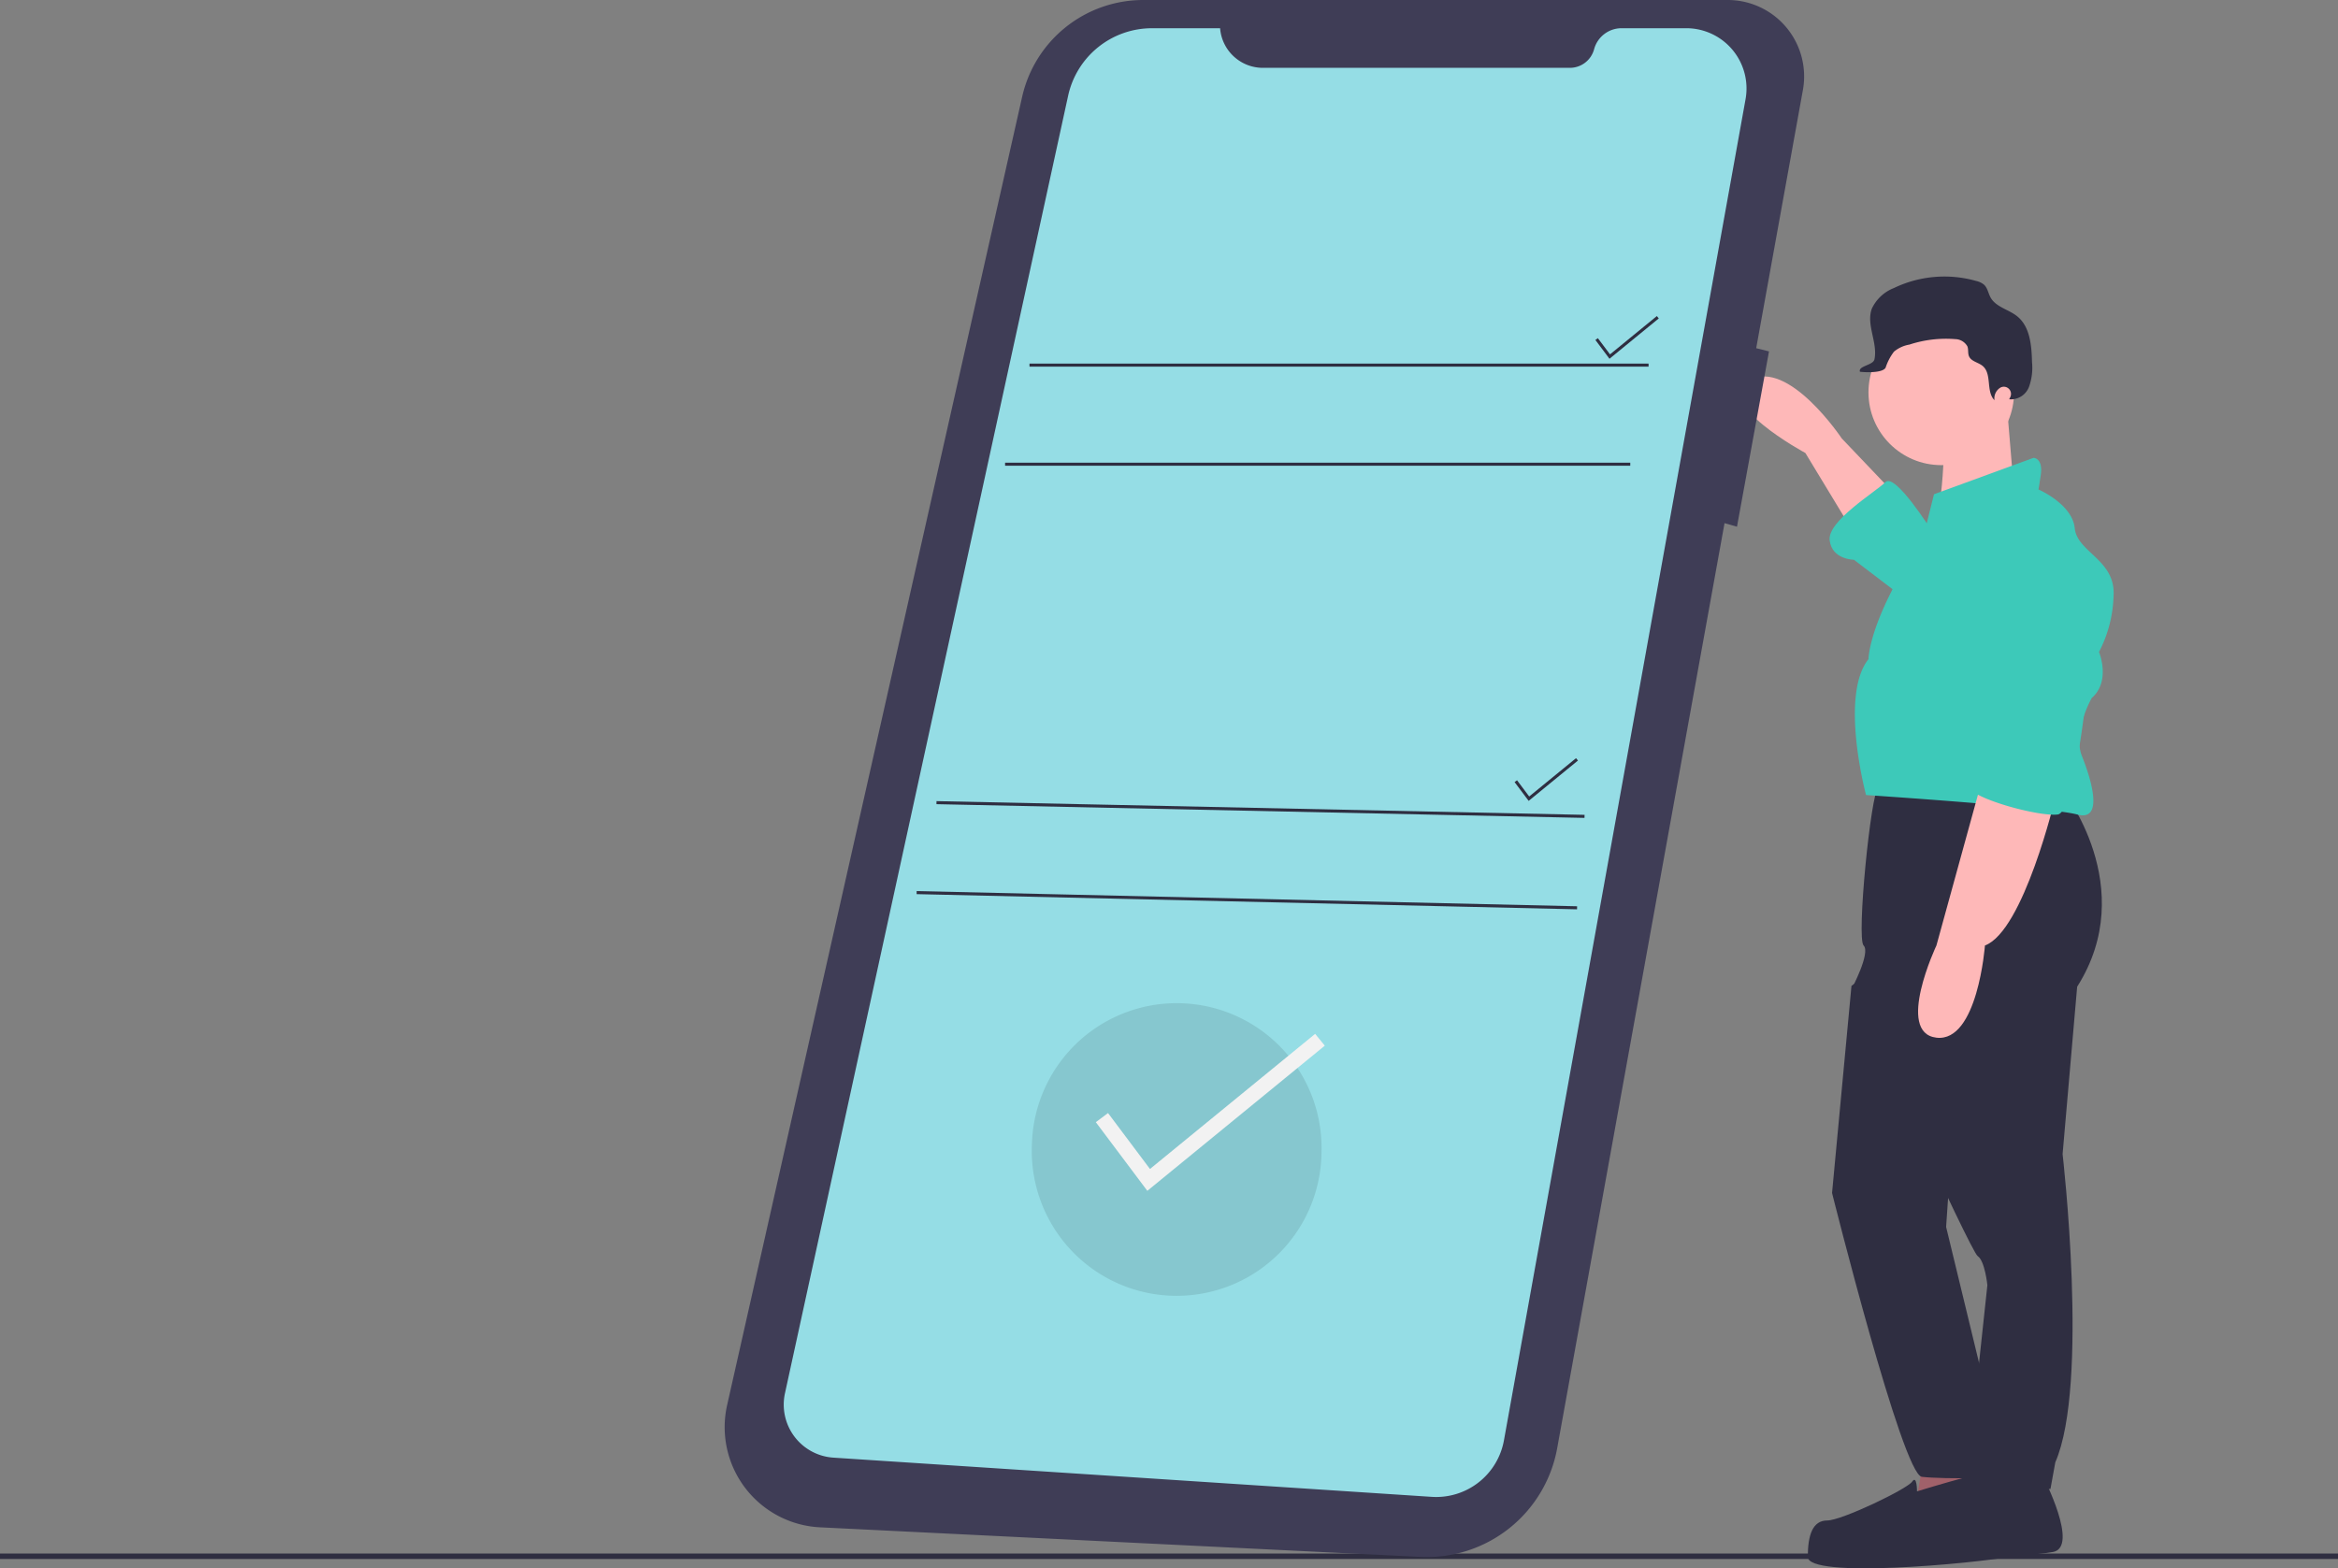 <svg xmlns="http://www.w3.org/2000/svg" width="273.844" height="183.734" viewBox="0 0 273.844 183.734">
  <rect x="0" y="0" width="273.844" height="183.734" fill="#808080" stroke="none"/>
  <g id="main" transform="translate(-30.4 -296.725)">
    <g id="undraw_chore_list_iof3" transform="translate(6 296.725)">
      <rect id="Rectangle_3679" data-name="Rectangle 3679" width="273.845" height="0.637" transform="translate(24.4 182)" fill="#2f2e41"/>
      <path id="Path_3130" data-name="Path 3130" d="M865.181,295.175l-5.684-5.969s-6.253-9.379-10.8-6.821,6.537,8.526,6.537,8.526l5.684,9.379Z" transform="translate(-619.374 -237.841)" fill="#feb8b8"/>
      <path id="Path_3131" data-name="Path 3131" d="M924.346,735.5s4.263,8.242,1.137,8.811-18.474,1.421-18.758.568-2.558-3.695-.853-4.832,8.526-1.989,8.526-1.989l2.274-2.274Z" transform="translate(-660.633 -562.489)" fill="#2f2e41"/>
      <path id="Path_3132" data-name="Path 3132" d="M918.182,451.291s9.095,11.369,1.705,23.021l-1.705,19.611s3.126,27-.853,36.1l-.568,3.126h-9.948l2.558-23.874s-.284-2.842-1.137-3.411S893.455,474.6,893.455,474.6s2.274-4.263,1.421-5.116.853-17.906,1.705-18.474S918.182,451.291,918.182,451.291Z" transform="translate(-652.195 -358.714)" fill="#2f2e41"/>
      <path id="Path_3133" data-name="Path 3133" d="M814.547,596.865,813.41,603.4l11.084-.568-1.421-7.105Z" transform="translate(-564.761 -426.413)" fill="#a0616a"/>
      <circle id="Ellipse_722" data-name="Ellipse 722" cx="8.526" cy="8.526" r="8.526" transform="translate(243.249 37.439)" fill="#feb8b8"/>
      <path id="Path_3134" data-name="Path 3134" d="M936.7,293.5l.853,10.232-9.095,4.263s1.563-9.521.426-12.079Z" transform="translate(-677.248 -246.112)" fill="#feb8b8"/>
      <path id="Path_3135" data-name="Path 3135" d="M903.264,323.173l.853-3.411,11.653-4.263s1.137,0,.853,1.99-.284,1.705-.284,1.705,3.979,1.705,4.263,4.547,4.832,3.695,4.547,7.958a15.1,15.1,0,0,1-1.705,6.537s1.421,3.411-.853,5.4c0,0-2.274,3.979-1.137,6.821s2.558,7.674-.568,6.821S896.158,355,896.158,355s-3.126-11.653.284-15.916c0,0,0-2.558,2.558-7.674S903.264,323.173,903.264,323.173Z" transform="translate(-653.193 -261.859)" fill="#3dc9b9"/>
      <path id="Path_3136" data-name="Path 3136" d="M936.974,449.772s-3.695,15.632-8.242,17.337c0,0-.853,11.369-5.684,10.8s0-10.8,0-10.8l5.4-19.611Z" transform="translate(-671.84 -356.343)" fill="#feb8b8"/>
      <path id="Path_3137" data-name="Path 3137" d="M896.366,330.861s-4.263-6.821-5.4-5.684-6.821,4.547-6.537,6.821,2.842,2.274,2.842,2.274l5.969,4.547Z" transform="translate(-645.727 -268.695)" fill="#3dc9b9"/>
      <path id="Path_3138" data-name="Path 3138" d="M891.139,524.5l-3.411,2.452-2.274,24.265s8.242,32.969,10.516,33.253,11.653.284,11.369-.568-1.705-4.263-1.705-5.116-2.964-7.672-2.964-7.672l-3.857-15.918.853-12.505Z" transform="translate(-646.469 -411.458)" fill="#2f2e41"/>
      <path id="Path_3139" data-name="Path 3139" d="M888.245,734.019s11.937-3.695,12.505-2.842,4.36,9.446-.946,10.407-24.349,2.667-24.349.109.568-4.263,2.274-4.263,9.379-3.695,9.948-4.547S888.245,734.019,888.245,734.019Z" transform="translate(-639.311 -559.304)" fill="#2f2e41"/>
      <path id="Path_3140" data-name="Path 3140" d="M914.5,254.888a.842.842,0,0,0-1.139-1.125l-.015.009a1.475,1.475,0,0,0-.693,1.475c-1.025-1.023-.27-3.074-1.377-4.006-.512-.432-1.345-.527-1.608-1.143-.153-.359-.049-.784-.184-1.15a1.667,1.667,0,0,0-1.415-.856,13.736,13.736,0,0,0-5.389.642,3.779,3.779,0,0,0-1.8.827,6.353,6.353,0,0,0-.976,1.863c-.305.636-2.307.579-3.007.489-.243-.691,1.554-.743,1.7-1.461.4-1.962-1-4.048-.31-5.93a4.767,4.767,0,0,1,2.576-2.412,13.673,13.673,0,0,1,9.674-.826,2.149,2.149,0,0,1,.894.432c.413.386.49,1,.765,1.5.627,1.125,2.113,1.392,3.116,2.2,1.518,1.224,1.689,3.434,1.738,5.383a6.626,6.626,0,0,1-.36,2.9,2.267,2.267,0,0,1-2.319,1.438C914.418,255.059,914.461,254.976,914.5,254.888Z" transform="translate(-654.644 -208.362)" fill="#2f2e41"/>
      <path id="Path_3141" data-name="Path 3141" d="M943.5,352.522a6.056,6.056,0,0,1,7.392.376c1.959,1.665,4.066,4.049,3.912,6.518-.284,4.547-1.99,23.306-4.263,23.59s-10.516-1.99-10.516-3.411,1.99-3.126,1.99-3.126L939.6,361.974a9.58,9.58,0,0,1,3.774-9.362Z" transform="translate(-685.125 -287.586)" fill="#3dc9b9"/>
      <path id="Path_3142" data-name="Path 3142" d="M546.5,126.771H478.113a14.538,14.538,0,0,0-14.182,11.34L429.376,291.38A11.75,11.75,0,0,0,440.26,305.7l70.3,3.464A15.522,15.522,0,0,0,526.6,296.422L546.2,188.06l1.458.417,3.75-20.539-1.5-.375,5.471-30.248a8.951,8.951,0,0,0-8.882-10.544Z" transform="translate(-319.809 -126.771)" fill="#3f3d56"/>
      <path id="Path_3143" data-name="Path 3143" d="M504.538,138.4h-7.983a10.047,10.047,0,0,0-9.816,7.905L453.572,298.32a6.225,6.225,0,0,0,5.675,7.539l70.075,4.593a8.062,8.062,0,0,0,8.462-6.616l28.3-157.125a7.061,7.061,0,0,0-6.95-8.313h-7.573a3.333,3.333,0,0,0-3.218,2.466h0a2.942,2.942,0,0,1-2.841,2.177H509.552a5.029,5.029,0,0,1-5.014-4.644Z" transform="translate(-337.231 -135.093)" fill="#95dde5"/>
      <rect id="Rectangle_3680" data-name="Rectangle 3680" width="72.511" height="0.357" transform="translate(144.982 42.596)" fill="#2f2e41"/>
      <rect id="Rectangle_3681" data-name="Rectangle 3681" width="73.225" height="0.357" transform="translate(142.124 54.205)" fill="#2f2e41"/>
      <path id="Path_3144" data-name="Path 3144" d="M683.525,135.285l-1.648-2.2.286-.214,1.424,1.9,5.487-4.489.226.277Z" transform="translate(-470.611 -93.255)" fill="#2f2e41"/>
      <path id="Path_3145" data-name="Path 3145" d="M650.221,317.517l-1.648-2.2.286-.214,1.424,1.9,5.487-4.489.226.277Z" transform="translate(-446.773 -223.693)" fill="#2f2e41"/>
      <rect id="Rectangle_3682" data-name="Rectangle 3682" width="0.357" height="75.921" transform="translate(134.084 94.21) rotate(-88.787)" fill="#2f2e41"/>
      <rect id="Rectangle_3683" data-name="Rectangle 3683" width="0.357" height="77.353" transform="matrix(0.023, -1, 1, 0.023, 131.761, 104.749)" fill="#2f2e41"/>
      <path id="Path_3146" data-name="Path 3146" d="M589.582,557.677a16.967,16.967,0,0,1-33.934,0c0-.213,0-.423.013-.634a16.965,16.965,0,1,1,33.924.634Z" transform="translate(-410.398 -422.835)" opacity="0.1"/>
      <path id="Path_3148" data-name="Path 3148" d="M482.027,444.542l-6.032-8.042,1.429-1.072,4.914,6.552,19.346-15.828,1.131,1.382Z" transform="translate(-323.244 -305.033)" fill="#f2f2f2"/>
    </g>
  </g>
</svg>
